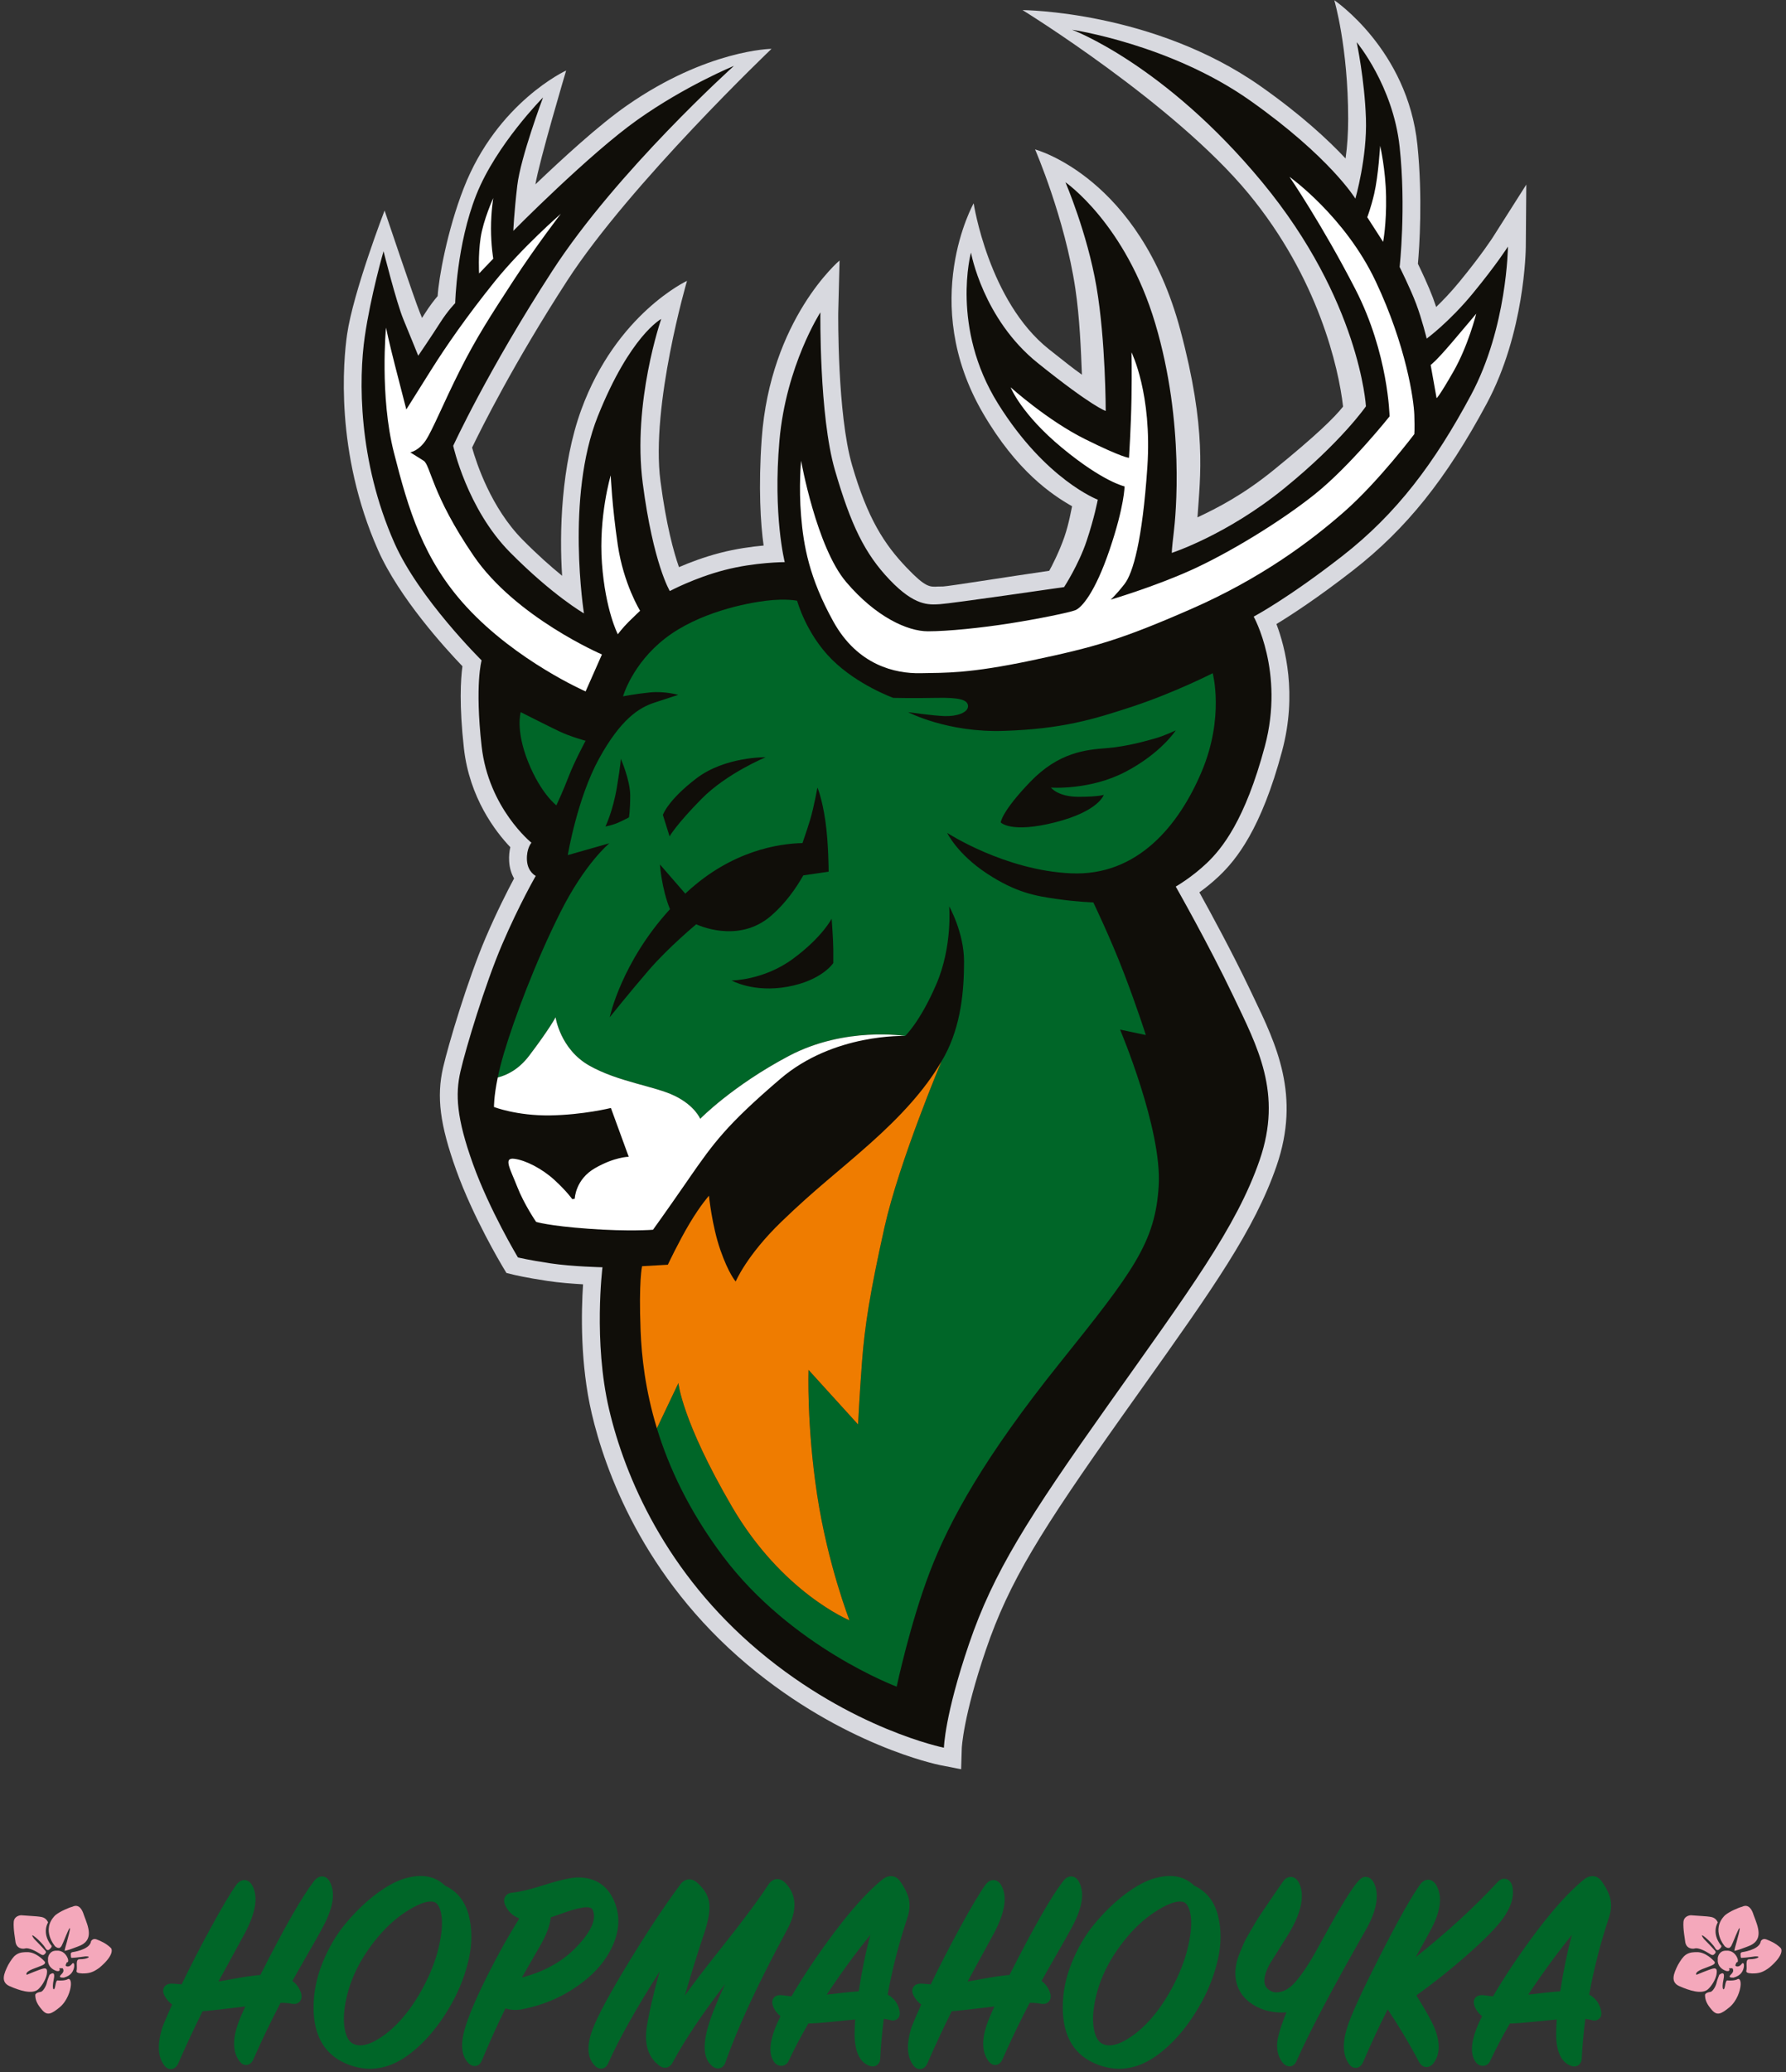 <svg xmlns="http://www.w3.org/2000/svg" width="100" height="116" viewBox="0 0 100 116" fill="none">
    <rect x="0" y="0" width="100" height="116" fill="#333333" stroke="none"/>
    <g clip-path="url(#clip0_1_2238)">
        <path d="M17.993 108.04C18.639 106.892 18.8 106.026 18.489 105.393C18.364 105.133 18.193 105.064 18.072 105.052C17.892 105.035 17.722 105.127 17.573 105.324C16.895 106.208 15.915 107.924 14.578 110.567C14.184 110.599 13.674 110.673 13.054 110.787C12.733 110.846 12.459 110.895 12.232 110.934C12.418 110.592 12.638 110.19 12.892 109.728C13.307 108.97 13.584 108.464 13.739 108.176C14.329 107.035 14.457 106.183 14.132 105.571C14.004 105.329 13.836 105.266 13.719 105.256C13.544 105.241 13.382 105.326 13.239 105.51L13.231 105.519C12.909 105.968 12.428 106.779 11.8 107.929C11.209 109.009 10.662 110.074 10.17 111.094C10.125 111.091 10.074 111.087 10.019 111.081C9.812 111.061 9.745 111.057 9.712 111.056C9.564 111.045 9.357 111.051 9.227 111.203C9.158 111.283 9.065 111.462 9.22 111.739C9.321 111.931 9.461 112.093 9.637 112.222C9.174 113.259 9.081 113.518 9.055 113.618C8.806 114.492 8.846 115.141 9.177 115.602C9.306 115.791 9.451 115.837 9.56 115.837C9.573 115.837 9.586 115.837 9.598 115.834C9.77 115.819 9.904 115.7 9.995 115.486C10.409 114.532 10.863 113.563 11.344 112.599C11.622 112.578 12.248 112.512 13.735 112.331C13.54 112.747 13.395 113.095 13.301 113.369C13.017 114.216 13.046 114.889 13.384 115.36C13.533 115.584 13.7 115.617 13.814 115.605C13.929 115.594 14.088 115.528 14.189 115.283C14.655 114.228 15.165 113.169 15.707 112.131C15.943 112.126 16.155 112.142 16.336 112.18L16.355 112.184C16.529 112.209 16.667 112.172 16.767 112.073C16.864 111.975 16.902 111.838 16.878 111.666L16.868 111.623C16.78 111.319 16.613 111.077 16.372 110.902C16.601 110.49 16.882 109.996 17.21 109.428C17.61 108.735 17.874 108.268 17.994 108.041" fill="#006628" />
        <path d="M26.244 107.222C26.042 106.44 25.596 105.884 24.918 105.568C24.329 104.992 23.514 104.875 22.49 105.222C22.331 105.28 22.168 105.351 22 105.437C21.651 105.616 21.284 105.857 20.905 106.156C20.356 106.591 19.823 107.118 19.321 107.724C18.815 108.336 18.39 109.063 18.059 109.883C17.726 110.711 17.556 111.551 17.556 112.381C17.556 114.033 18.229 115.117 19.556 115.603C19.948 115.745 20.336 115.817 20.72 115.817C21.153 115.817 21.58 115.726 22 115.547C22.261 115.435 22.518 115.29 22.773 115.111C23.753 114.417 24.616 113.395 25.341 112.073C25.763 111.298 26.07 110.482 26.254 109.647C26.442 108.793 26.439 107.978 26.244 107.222ZM24.574 108.979C24.397 109.749 24.086 110.544 23.65 111.341C23.155 112.245 22.602 112.978 22.001 113.532C21.851 113.67 21.7 113.796 21.544 113.91C20.822 114.443 20.24 114.623 19.81 114.437C19.558 114.334 19.386 114.051 19.302 113.597C19.206 113.078 19.251 112.433 19.44 111.679C19.63 110.915 19.962 110.161 20.424 109.441C20.907 108.697 21.436 108.075 22 107.582C22.216 107.393 22.437 107.223 22.663 107.073C23.412 106.575 23.86 106.455 24.118 106.455C24.206 106.455 24.272 106.47 24.32 106.487C24.503 106.552 24.632 106.778 24.705 107.158C24.791 107.61 24.747 108.223 24.573 108.978L24.574 108.979Z" fill="#006628" />
        <path d="M33.957 109.565C34.617 108.535 34.786 107.543 34.461 106.617C34.102 105.595 33.35 105.075 32.276 105.11C32.016 105.125 31.674 105.189 31.24 105.304C31.008 105.365 30.75 105.441 30.466 105.532C29.704 105.775 29.112 105.918 28.706 105.957C28.461 105.973 28.342 106.088 28.286 106.182C28.228 106.277 28.183 106.441 28.292 106.673C28.453 107.021 28.72 107.267 29.076 107.402C28.459 108.388 27.858 109.464 27.288 110.606C26.64 111.9 26.209 112.923 26.005 113.651C25.776 114.479 25.848 115.099 26.218 115.494L26.225 115.502C26.355 115.631 26.479 115.667 26.576 115.667C26.608 115.667 26.637 115.663 26.663 115.657C26.765 115.635 26.902 115.563 26.981 115.349C27.466 114.199 27.91 113.222 28.303 112.437C28.575 112.53 28.874 112.55 29.197 112.495C29.921 112.358 30.605 112.135 31.24 111.829C31.511 111.699 31.773 111.553 32.026 111.392C32.875 110.853 33.524 110.238 33.957 109.565ZM31.241 109.851C30.658 110.223 29.984 110.51 29.222 110.711C29.351 110.483 29.499 110.223 29.668 109.93C30.077 109.22 30.188 109.029 30.21 108.991C30.581 108.36 30.788 107.817 30.839 107.34C30.951 107.304 31.084 107.258 31.241 107.204L31.309 107.179C31.6 107.076 31.845 106.993 32.039 106.932C32.223 106.875 32.426 106.828 32.642 106.793C32.816 106.766 32.961 106.771 33.06 106.809C33.109 106.827 33.164 106.86 33.205 106.968C33.4 107.483 33.072 108.183 32.231 109.048C31.938 109.349 31.607 109.618 31.24 109.851L31.241 109.851Z" fill="#006628" />
        <path d="M43.96 105.403C43.772 105.216 43.591 105.19 43.475 105.201C43.303 105.217 43.154 105.316 43.026 105.502C42.499 106.324 41.553 107.593 40.213 109.273C39.484 110.189 38.859 111.006 38.343 111.722C38.717 110.436 39.103 109.201 39.495 108.03C39.7 107.35 39.767 106.838 39.7 106.467C39.63 106.079 39.402 105.717 39.018 105.385C38.819 105.218 38.636 105.204 38.519 105.221C38.343 105.246 38.191 105.352 38.066 105.537C37.203 106.699 36.239 108.154 35.199 109.862C34.139 111.604 33.481 112.824 33.188 113.591C32.841 114.497 32.871 115.177 33.278 115.615C33.413 115.77 33.547 115.811 33.65 115.811C33.673 115.811 33.694 115.809 33.714 115.806C33.821 115.788 33.967 115.721 34.059 115.498C34.65 114.17 35.614 112.451 36.935 110.372C36.599 111.55 36.359 112.585 36.216 113.465C36.084 114.312 36.239 114.973 36.678 115.433L36.661 115.493L36.691 115.446C36.766 115.522 36.847 115.593 36.938 115.659C37.1 115.776 37.246 115.77 37.34 115.748C37.483 115.71 37.597 115.606 37.678 115.439C38.339 114.21 39.318 112.75 40.6 111.077C40.079 112.196 39.747 113.044 39.596 113.641C39.342 114.64 39.431 115.3 39.868 115.659C40.039 115.809 40.193 115.813 40.293 115.79C40.392 115.767 40.527 115.695 40.608 115.49L40.611 115.48C41.296 113.516 42.457 111.018 44.059 108.056C44.654 106.967 44.622 106.074 43.959 105.402" fill="#006628" />
        <path d="M50.793 106.023C50.7 105.792 50.566 105.554 50.392 105.312C50.245 105.113 50.074 105.054 49.957 105.039C49.768 105.016 49.576 105.084 49.382 105.242C48.809 105.712 48.183 106.358 47.512 107.169C47.255 107.48 46.991 107.816 46.721 108.175C45.801 109.401 44.992 110.607 44.314 111.766C44.171 111.752 44.006 111.731 43.819 111.704L43.802 111.702C43.71 111.693 43.468 111.672 43.325 111.842C43.168 112.03 43.267 112.275 43.302 112.362C43.388 112.561 43.522 112.735 43.703 112.877C43.585 113.107 43.481 113.336 43.392 113.562C43.066 114.427 43.053 115.044 43.352 115.451L43.36 115.461C43.46 115.585 43.599 115.655 43.75 115.655C43.931 115.655 44.087 115.544 44.163 115.367C44.453 114.74 44.822 114.042 45.259 113.286C45.58 113.281 46.067 113.244 46.739 113.173C47.038 113.142 47.296 113.116 47.512 113.095C47.654 113.082 47.778 113.07 47.883 113.06C47.862 113.357 47.851 113.646 47.851 113.924C47.863 114.835 48.12 115.409 48.612 115.625C48.709 115.67 48.793 115.687 48.865 115.687C48.961 115.687 49.034 115.657 49.087 115.624C49.176 115.567 49.284 115.449 49.286 115.214C49.314 114.596 49.38 113.861 49.483 113.023C49.601 113.038 49.708 113.058 49.802 113.083C50.028 113.16 50.171 113.094 50.251 113.023C50.332 112.953 50.417 112.819 50.368 112.593C50.291 112.176 50.063 111.86 49.701 111.665C49.959 110.239 50.328 108.798 50.799 107.381C50.971 106.88 50.968 106.42 50.793 106.023M48.081 111.479C47.923 111.491 47.734 111.508 47.512 111.531C47.346 111.548 47.161 111.568 46.956 111.592C46.703 111.621 46.481 111.647 46.29 111.667C46.694 111.056 47.102 110.47 47.512 109.908C47.918 109.354 48.325 108.826 48.735 108.323C48.482 109.237 48.263 110.293 48.081 111.479V111.479Z" fill="#006628" />
        <path d="M59.939 108.041C60.585 106.892 60.746 106.025 60.435 105.394C60.31 105.134 60.139 105.065 60.018 105.053C59.838 105.035 59.668 105.127 59.519 105.325C58.841 106.209 57.861 107.925 56.524 110.567C56.131 110.6 55.62 110.673 55 110.788C54.679 110.847 54.404 110.896 54.177 110.935C54.365 110.589 54.586 110.186 54.836 109.728C55.262 108.953 55.53 108.461 55.684 108.176C56.275 107.036 56.403 106.183 56.076 105.571C55.949 105.33 55.781 105.267 55.663 105.257C55.488 105.241 55.327 105.327 55.183 105.511L55.175 105.521C54.853 105.969 54.371 106.78 53.743 107.929C53.154 109.009 52.606 110.072 52.113 111.095C52.067 111.091 52.017 111.087 51.962 111.081C51.764 111.062 51.692 111.057 51.655 111.056C51.507 111.045 51.301 111.051 51.171 111.203C51.1 111.284 51.008 111.462 51.163 111.74C51.264 111.932 51.404 112.094 51.58 112.222C51.121 113.248 51.027 113.511 50.998 113.618C50.749 114.492 50.789 115.141 51.12 115.602C51.249 115.79 51.394 115.837 51.504 115.837C51.517 115.837 51.529 115.837 51.541 115.834C51.713 115.819 51.847 115.7 51.938 115.486C52.354 114.531 52.807 113.56 53.287 112.599C53.566 112.578 54.191 112.512 55.678 112.331C55.484 112.747 55.338 113.095 55.244 113.369C54.961 114.216 54.99 114.889 55.327 115.36C55.477 115.584 55.644 115.616 55.758 115.605C55.873 115.594 56.032 115.528 56.133 115.283C56.599 114.228 57.108 113.168 57.651 112.131C57.888 112.126 58.099 112.142 58.28 112.18L58.299 112.183C58.473 112.208 58.612 112.172 58.711 112.073C58.809 111.975 58.846 111.837 58.821 111.665L58.812 111.623C58.723 111.318 58.557 111.077 58.316 110.902C58.545 110.491 58.826 109.996 59.154 109.428C59.554 108.736 59.817 108.269 59.938 108.041" fill="#006628" />
        <path d="M66.865 105.568C66.276 104.992 65.461 104.875 64.437 105.222C64.278 105.28 64.115 105.351 63.948 105.437C63.598 105.616 63.232 105.857 62.853 106.156C62.303 106.591 61.77 107.119 61.269 107.724C60.762 108.336 60.338 109.063 60.007 109.883C59.673 110.711 59.504 111.551 59.504 112.381C59.504 114.033 60.176 115.117 61.504 115.603C61.895 115.745 62.284 115.817 62.668 115.817C63.101 115.817 63.528 115.726 63.948 115.547C64.208 115.435 64.466 115.29 64.72 115.111C65.7 114.417 66.564 113.395 67.288 112.073C67.71 111.298 68.018 110.482 68.202 109.647C68.39 108.793 68.386 107.977 68.191 107.222C67.989 106.439 67.543 105.883 66.866 105.568M66.521 108.979C66.344 109.749 66.034 110.544 65.598 111.341C65.103 112.245 64.549 112.978 63.949 113.532C63.799 113.67 63.647 113.796 63.492 113.91C62.77 114.443 62.188 114.623 61.758 114.437C61.505 114.334 61.335 114.051 61.25 113.597C61.153 113.078 61.199 112.434 61.388 111.679C61.578 110.915 61.91 110.162 62.373 109.441C62.856 108.698 63.384 108.076 63.949 107.582C64.165 107.394 64.386 107.224 64.612 107.074C65.361 106.575 65.809 106.456 66.067 106.456C66.154 106.456 66.221 106.47 66.269 106.487C66.452 106.553 66.581 106.779 66.654 107.158C66.74 107.61 66.696 108.223 66.522 108.979L66.521 108.979Z" fill="#006628" />
        <path d="M77.086 106.137C77.086 105.911 77.047 105.698 76.969 105.506C76.827 105.153 76.616 105.078 76.463 105.078C76.21 105.078 75.948 105.078 73.796 109.035C73.336 109.88 72.909 110.528 72.526 110.965C72.184 111.354 71.831 111.542 71.448 111.542C71.291 111.542 71.141 111.482 70.993 111.355C70.857 111.241 70.794 111.089 70.794 110.875C70.794 110.725 70.831 110.556 70.9 110.373C70.976 110.173 71.066 109.994 71.164 109.84C71.274 109.667 71.441 109.405 71.662 109.053C71.882 108.705 72.079 108.383 72.252 108.094C72.677 107.359 72.892 106.702 72.892 106.137C72.892 105.91 72.853 105.698 72.775 105.505C72.633 105.151 72.422 105.078 72.269 105.078C72.151 105.078 71.978 105.126 71.83 105.347C71.776 105.422 71.656 105.596 71.463 105.879C71.274 106.156 71.14 106.352 71.061 106.467C70.983 106.582 70.857 106.769 70.683 107.025C70.502 107.291 70.372 107.495 70.284 107.648C70.2 107.794 70.09 107.981 69.955 108.209C69.81 108.452 69.703 108.654 69.63 108.823C69.562 108.977 69.489 109.152 69.406 109.356C69.32 109.567 69.258 109.765 69.223 109.946C69.189 110.127 69.17 110.297 69.17 110.451C69.17 111.134 69.436 111.685 69.959 112.089C70.459 112.476 71.077 112.672 71.795 112.672C71.872 112.672 71.949 112.669 72.026 112.662C71.672 113.547 71.504 114.138 71.504 114.5C71.504 114.804 71.565 115.064 71.685 115.277C71.748 115.389 71.915 115.685 72.206 115.685C72.308 115.685 72.494 115.643 72.6 115.37C73.351 113.691 74.645 111.242 76.446 108.093C76.877 107.349 77.087 106.709 77.087 106.136" fill="#006628" />
        <path d="M84.123 107.447C84.63 106.755 84.811 106.114 84.661 105.542L84.645 105.496C84.545 105.267 84.393 105.2 84.283 105.184C84.173 105.167 84.006 105.189 83.836 105.384C82.517 106.805 80.986 108.208 79.27 109.566C79.492 109.163 79.756 108.687 80.061 108.135C80.668 107.031 80.786 106.184 80.42 105.543C80.279 105.302 80.108 105.242 79.99 105.234C79.873 105.227 79.697 105.264 79.526 105.487C79.028 106.176 78.284 107.495 77.254 109.52C76.222 111.548 75.619 112.871 75.412 113.564C75.153 114.422 75.195 115.092 75.539 115.562C75.664 115.727 75.8 115.768 75.904 115.768C75.918 115.768 75.931 115.766 75.944 115.766C76.054 115.756 76.207 115.693 76.316 115.461L76.32 115.452C76.78 114.378 77.242 113.386 77.697 112.494C78.366 113.495 78.956 114.485 79.454 115.441L79.46 115.452C79.579 115.658 79.731 115.713 79.836 115.722C79.941 115.732 80.097 115.706 80.247 115.528L80.254 115.518C80.641 115.018 80.654 114.33 80.293 113.469C80.132 113.099 79.808 112.523 79.304 111.711C80.266 111.022 81.202 110.279 82.091 109.496C83.073 108.633 83.737 107.963 84.123 107.446" fill="#006628" />
        <path d="M90.073 106.023C89.98 105.792 89.846 105.554 89.672 105.312C89.524 105.113 89.353 105.054 89.237 105.039C89.05 105.016 88.856 105.083 88.662 105.242C88.09 105.712 87.463 106.358 86.792 107.169C86.535 107.48 86.271 107.816 86.001 108.175C85.081 109.401 84.272 110.608 83.594 111.766C83.452 111.752 83.286 111.731 83.1 111.704L83.081 111.702C82.99 111.694 82.747 111.672 82.605 111.842C82.447 112.03 82.546 112.275 82.582 112.362C82.667 112.561 82.802 112.735 82.982 112.877C82.865 113.108 82.76 113.336 82.671 113.563C82.345 114.428 82.333 115.045 82.632 115.452L82.64 115.462C82.74 115.587 82.878 115.655 83.029 115.655C83.116 115.655 83.331 115.626 83.442 115.367C83.733 114.741 84.101 114.043 84.538 113.287C84.858 113.282 85.346 113.244 86.018 113.174C86.317 113.142 86.575 113.116 86.791 113.096C86.933 113.082 87.057 113.071 87.163 113.06C87.141 113.358 87.13 113.647 87.13 113.925C87.142 114.836 87.4 115.409 87.891 115.626C87.988 115.672 88.073 115.688 88.144 115.688C88.24 115.688 88.314 115.658 88.366 115.625C88.456 115.568 88.563 115.451 88.565 115.215C88.594 114.596 88.66 113.861 88.763 113.025C88.881 113.038 88.987 113.058 89.081 113.084C89.308 113.16 89.451 113.094 89.53 113.025C89.612 112.953 89.697 112.82 89.648 112.595C89.571 112.177 89.342 111.86 88.981 111.666C89.238 110.24 89.607 108.799 90.078 107.382C90.25 106.881 90.248 106.421 90.073 106.024M87.36 111.48C87.203 111.491 87.014 111.508 86.792 111.531C86.626 111.548 86.441 111.568 86.236 111.592C85.983 111.622 85.76 111.647 85.57 111.668C85.973 111.057 86.382 110.471 86.792 109.909C87.197 109.356 87.605 108.827 88.014 108.324C87.762 109.239 87.542 110.294 87.36 111.48Z" fill="#006628" />
        <path d="M4.049 109.924C3.892 110.153 3.731 110.082 3.731 110.082C3.708 110.066 3.687 110.052 3.668 110.04L3.735 109.864C3.797 109.869 3.837 109.824 3.81 109.686C3.726 109.423 3.502 109.18 3.172 109.209C3.133 109.205 3.089 109.208 3.049 109.216C2.962 109.23 2.876 109.267 2.797 109.364C2.679 109.506 2.688 109.655 2.688 109.655L2.69 109.657C2.689 109.676 2.689 109.695 2.69 109.713C2.66 110.038 2.903 110.26 3.164 110.344C3.358 110.38 3.368 110.29 3.315 110.193H3.511C3.607 110.344 3.524 110.447 3.412 110.559C3.292 110.677 3.367 110.723 3.572 110.717C4.01 110.599 4.096 110.337 4.141 110.173C4.185 109.97 4.131 109.854 4.049 109.924Z" fill="#F4A8BB" />
        <path d="M1.408 109.084C1.599 109.024 2.009 109.233 2.216 109.369C2.422 109.506 2.445 109.453 2.534 109.369C2.618 109.278 2.535 109.21 2.535 109.21C2.535 109.21 2.359 108.999 1.918 108.554C1.502 107.997 2.348 108.721 2.534 109.051C2.666 109.284 2.766 109.138 2.854 109.051C2.937 108.943 2.867 108.902 2.854 108.892C2.318 108.191 2.693 107.622 2.693 107.622C2.562 107.341 2.352 107.327 2.215 107.305C2.078 107.282 1.675 107.262 1.179 107.225C0.965 107.241 0.785 107.37 0.769 107.593C0.739 108.001 0.851 108.549 0.859 108.654C0.896 109.111 1.277 109.122 1.407 109.083" fill="#F4A8BB" />
        <path d="M2.614 110.559C2.658 110.305 2.644 110.157 2.421 110.21C2.199 110.261 1.498 110.558 1.498 110.558C1.498 110.558 1.356 110.433 1.816 110.242C2.276 110.051 2.694 109.979 2.453 109.766C2.453 109.766 2.013 109.267 1.496 109.29C1.363 109.294 1.122 109.283 0.897 109.438C0.737 109.548 0.594 109.772 0.46 110.004C0.218 110.487 0.018 110.964 0.539 111.195C1.066 111.425 1.795 111.679 2.146 111.365C2.367 111.158 2.556 110.824 2.613 110.56" fill="#F4A8BB" />
        <path d="M3.333 109.051C3.327 109.051 3.403 109.026 3.45 108.935C3.549 108.746 3.68 108.384 3.811 108.099C4.1 107.495 3.717 108.819 3.651 109.052C3.586 109.284 3.651 109.21 3.651 109.21C3.651 109.21 3.796 109.196 4.369 108.972C5.307 108.644 4.939 107.861 4.698 107.216C4.484 106.497 4.101 106.73 4.05 106.75C3.884 106.785 3.352 107.008 3.093 107.226C2.27 108.055 3.093 108.972 3.093 108.972C3.218 109.066 3.267 109.057 3.333 109.051Z" fill="#F4A8BB" />
        <path d="M6.203 109.051C5.942 108.795 5.611 108.652 5.405 108.576C5.199 108.499 5.079 108.662 5.086 108.735C4.958 109.178 4.05 109.29 4.05 109.29C3.925 109.326 3.97 109.42 3.97 109.529C3.97 109.639 4.049 109.608 4.049 109.608C4.049 109.608 4.308 109.598 4.767 109.529C5.181 109.505 4.902 109.694 4.449 109.688C4.208 109.684 4.343 110.127 4.289 110.323C4.263 110.418 4.339 110.472 4.608 110.482C5.002 110.486 5.207 110.422 5.565 110.164C6.452 109.42 6.249 109.079 6.204 109.053" fill="#F4A8BB" />
        <path d="M3.81 110.797C3.622 110.909 3.252 110.876 3.252 110.876C3.176 110.852 3.137 110.932 3.093 111.194C3.044 111.5 2.878 111.434 3.012 110.798C3.128 110.25 2.772 110.56 2.772 110.56C2.772 110.56 2.644 110.877 2.628 110.979C2.59 111.176 2.431 111.462 2.294 111.513C2.045 111.546 2.001 111.626 1.975 111.671C1.975 111.987 2.086 112.216 2.374 112.544C2.663 112.871 2.902 112.733 3.332 112.385C3.76 112.038 3.954 111.437 3.97 111.115C3.984 110.794 3.853 110.773 3.81 110.797Z" fill="#F4A8BB" />
        <path d="M97.539 109.924C97.381 110.153 97.22 110.082 97.22 110.082C97.197 110.066 97.177 110.052 97.157 110.04L97.225 109.864C97.286 109.869 97.325 109.824 97.299 109.686C97.216 109.423 96.991 109.18 96.662 109.209C96.622 109.205 96.578 109.208 96.538 109.216C96.451 109.23 96.365 109.267 96.286 109.364C96.169 109.506 96.177 109.655 96.177 109.655L96.179 109.657C96.179 109.676 96.179 109.695 96.18 109.713C96.15 110.038 96.392 110.26 96.654 110.344C96.847 110.38 96.857 110.29 96.804 110.193H97.001C97.096 110.344 97.013 110.447 96.901 110.559C96.782 110.677 96.856 110.723 97.061 110.717C97.498 110.599 97.585 110.337 97.63 110.173C97.674 109.97 97.62 109.854 97.539 109.924Z" fill="#F4A8BB" />
        <path d="M94.897 109.084C95.088 109.024 95.497 109.233 95.705 109.369C95.91 109.506 95.934 109.453 96.023 109.369C96.107 109.278 96.024 109.21 96.024 109.21C96.024 109.21 95.848 108.999 95.406 108.554C94.991 107.997 95.837 108.721 96.024 109.051C96.155 109.284 96.255 109.138 96.343 109.051C96.427 108.943 96.357 108.902 96.343 108.892C95.807 108.191 96.183 107.622 96.183 107.622C96.051 107.341 95.842 107.327 95.705 107.305C95.567 107.282 95.164 107.262 94.668 107.225C94.455 107.241 94.274 107.37 94.258 107.593C94.229 108.001 94.34 108.549 94.349 108.654C94.385 109.111 94.767 109.122 94.897 109.083" fill="#F4A8BB" />
        <path d="M96.104 110.559C96.149 110.305 96.134 110.157 95.911 110.21C95.69 110.261 94.988 110.558 94.988 110.558C94.988 110.558 94.846 110.433 95.306 110.242C95.766 110.051 96.184 109.979 95.944 109.766C95.944 109.766 95.504 109.267 94.987 109.29C94.855 109.294 94.613 109.283 94.388 109.438C94.228 109.548 94.084 109.772 93.951 110.004C93.709 110.487 93.509 110.964 94.03 111.195C94.556 111.425 95.286 111.679 95.636 111.365C95.858 111.158 96.048 110.824 96.105 110.56" fill="#F4A8BB" />
        <path d="M96.822 109.051C96.816 109.051 96.892 109.026 96.939 108.935C97.038 108.746 97.169 108.384 97.301 108.099C97.59 107.495 97.207 108.819 97.141 109.052C97.076 109.284 97.141 109.21 97.141 109.21C97.141 109.21 97.285 109.196 97.859 108.972C98.796 108.644 98.429 107.861 98.188 107.216C97.973 106.497 97.59 106.73 97.539 106.75C97.374 106.785 96.841 107.008 96.582 107.226C95.76 108.055 96.582 108.972 96.582 108.972C96.708 109.066 96.757 109.057 96.822 109.051Z" fill="#F4A8BB" />
        <path d="M99.694 109.051C99.434 108.795 99.102 108.652 98.896 108.576C98.69 108.499 98.57 108.662 98.577 108.735C98.448 109.178 97.54 109.29 97.54 109.29C97.415 109.326 97.461 109.42 97.461 109.529C97.461 109.639 97.54 109.608 97.54 109.608C97.54 109.608 97.798 109.598 98.259 109.529C98.672 109.505 98.394 109.694 97.94 109.688C97.7 109.684 97.835 110.127 97.78 110.323C97.755 110.418 97.829 110.472 98.099 110.482C98.494 110.486 98.698 110.422 99.056 110.164C99.944 109.42 99.74 109.079 99.695 109.053" fill="#F4A8BB" />
        <path d="M97.301 110.797C97.113 110.909 96.743 110.876 96.743 110.876C96.667 110.852 96.627 110.932 96.583 111.194C96.535 111.5 96.369 111.434 96.503 110.798C96.619 110.25 96.263 110.56 96.263 110.56C96.263 110.56 96.135 110.877 96.119 110.979C96.081 111.176 95.922 111.462 95.785 111.513C95.536 111.546 95.491 111.626 95.466 111.671C95.466 111.987 95.576 112.216 95.865 112.544C96.154 112.871 96.393 112.733 96.822 112.385C97.25 112.038 97.445 111.437 97.46 111.115C97.475 110.794 97.344 110.773 97.301 110.797Z" fill="#F4A8BB" />
        <path d="M53.812 99.05L52.654 98.823C52.433 98.78 47.201 97.691 41.852 93.2C35.975 88.264 33.864 82.263 33.13 79.126C32.48 76.349 32.545 73.429 32.646 71.902C32.05 71.868 31.3 71.811 30.662 71.714C29.409 71.525 28.783 71.371 28.758 71.365L28.355 71.265L28.142 70.911C28.076 70.799 26.491 68.147 25.545 65.51C24.632 62.965 24.432 61.408 24.809 59.766C25.104 58.485 26.182 54.858 27.193 52.497C27.816 51.044 28.419 49.861 28.783 49.18C28.634 48.918 28.529 48.597 28.508 48.219C28.491 47.916 28.521 47.653 28.573 47.429C27.752 46.567 26.285 44.673 25.974 41.884C25.706 39.486 25.792 38.038 25.892 37.299C24.926 36.292 22.349 33.465 21.171 30.805C18.738 25.308 19.226 20.172 19.433 18.728C19.771 16.369 21.533 11.786 21.533 11.786C21.533 11.786 23.212 16.783 23.507 17.497C23.548 17.596 23.59 17.697 23.631 17.798C23.688 17.71 23.743 17.625 23.792 17.547C24.061 17.122 24.319 16.793 24.505 16.575C24.56 15.601 25.029 12.936 25.963 10.537C27.841 5.714 31.699 3.948 31.699 3.948C31.699 3.948 30.179 9.06 29.979 10.321C31.47 8.9 33.52 7.006 35.113 5.899C39.612 2.771 43.199 2.734 43.199 2.734C43.199 2.734 35.27 10.295 31.761 15.709C28.779 20.311 26.945 23.991 26.432 25.058C26.676 25.928 27.497 28.435 29.267 30.223C30.103 31.068 30.856 31.732 31.474 32.235C31.314 29.842 31.413 26.038 32.547 22.936C34.509 17.564 38.466 15.724 38.466 15.724C38.466 15.724 36.426 22.699 36.979 26.928C37.301 29.392 37.723 30.915 38.016 31.751C38.608 31.496 39.419 31.186 40.322 30.952C41.214 30.721 42.089 30.603 42.756 30.542C42.585 29.34 42.457 27.275 42.648 24.578C43.125 17.858 47.008 14.583 47.008 14.583L46.934 17.503C46.934 17.558 46.873 23.169 47.709 26.045C48.573 29.02 49.51 30.468 50.765 31.782C51.825 32.892 52.055 32.866 52.537 32.837L52.793 32.835C53.193 32.812 56.305 32.309 58.748 31.955C58.878 31.731 59.314 30.879 59.596 30.061C59.864 29.279 59.98 28.529 60.027 28.342C58.895 27.698 56.931 26.385 55.036 23.129C51.41 16.902 54.516 11.382 54.516 11.382C54.516 11.382 55.353 16.872 58.73 19.551C59.654 20.284 60.055 20.604 60.578 20.978C60.523 19.591 60.455 17.809 60.211 16.166C59.619 12.192 57.955 8.365 57.955 8.365C57.955 8.365 63.798 9.902 66.091 18.484C67.574 24.039 67.205 26.616 67.048 28.964C68.185 28.429 69.609 27.698 71.305 26.321C73.679 24.393 74.721 23.374 75.2 22.763C74.958 20.613 73.818 15.571 69.905 10.836C65.737 5.79 57.253 0.565 57.253 0.565C57.253 0.565 64.575 0.601 70.589 4.832C72.867 6.435 74.379 7.848 75.339 8.872C75.438 8.194 75.485 7.418 75.485 6.669C75.485 2.625 74.708 0.012 74.708 0.012C74.708 0.012 78.812 2.772 79.362 8.111C79.663 11.051 79.473 13.866 79.39 14.767C79.589 15.176 79.974 15.99 80.228 16.663C80.292 16.835 80.354 17.012 80.412 17.187C80.796 16.817 81.244 16.349 81.7 15.794C82.968 14.253 83.582 13.29 83.589 13.28L85.459 10.334L85.431 13.818C85.43 14.013 85.368 18.634 83.243 22.594C80.978 26.815 78.742 29.605 75.767 31.924C73.808 33.45 72.32 34.419 71.469 34.937C71.964 36.241 72.638 38.85 71.79 42.03C70.619 46.419 69.215 48.135 68.261 49.043C67.876 49.41 67.484 49.72 67.154 49.958C67.795 51.114 68.995 53.323 69.953 55.331L70.164 55.773C71.477 58.507 72.834 61.336 71.474 65.278C70.243 68.849 67.885 72.168 63.979 77.665C63.625 78.163 63.258 78.679 62.877 79.216C58.262 85.728 56.507 88.54 55.204 92.356C53.921 96.117 53.851 97.859 53.851 97.876L53.814 99.051L53.812 99.05ZM30.503 47.843L30.497 47.85C30.497 47.85 30.501 47.846 30.503 47.843Z" fill="#D8D9DF" />
        <path d="M29.758 47.182C29.758 47.182 27.354 45.25 26.966 41.773C26.578 38.296 26.966 36.971 26.966 36.971C26.966 36.971 23.459 33.508 22.085 30.403C20.033 25.767 20.088 21.186 20.421 18.868C20.754 16.549 21.475 14.066 21.475 14.066C21.475 14.066 22.196 16.936 22.584 17.874C22.973 18.812 23.417 19.916 23.417 19.916C23.417 19.916 24.193 18.776 24.637 18.077C25.081 17.378 25.487 16.973 25.487 16.973C25.487 16.973 25.561 13.698 26.671 10.902C27.78 8.105 30.406 5.455 30.406 5.455C30.406 5.455 29.148 8.803 28.963 10.386C28.778 11.968 28.741 12.925 28.741 12.925C28.741 12.925 32.993 8.62 35.693 6.707C38.392 4.794 41.092 3.69 41.092 3.69C41.092 3.69 34.546 9.578 30.922 15.17C27.298 20.763 25.375 24.958 25.375 24.958C25.375 24.958 26.151 28.49 28.555 30.919C30.958 33.347 32.697 34.341 32.697 34.341C32.697 34.341 31.662 27.828 33.473 23.302C35.285 18.776 37.023 17.857 37.023 17.857C37.023 17.857 35.397 22.529 35.988 27.056C36.579 31.581 37.504 33.09 37.504 33.09C37.504 33.09 38.872 32.354 40.573 31.912C42.274 31.471 43.938 31.471 43.938 31.471C43.938 31.471 43.272 28.858 43.642 24.663C44.012 20.469 45.934 17.488 45.934 17.488C45.934 17.488 45.861 23.265 46.748 26.319C47.636 29.373 48.412 30.993 49.818 32.464C51.222 33.935 51.999 33.862 52.628 33.825C53.257 33.788 59.58 32.868 59.58 32.868C59.58 32.868 60.394 31.618 60.838 30.293C61.282 28.968 61.466 27.975 61.466 27.975C61.466 27.975 58.545 26.871 55.883 22.602C53.22 18.334 54.366 14.139 54.366 14.139C54.366 14.139 55.032 17.855 58.102 20.321C61.17 22.786 61.91 23.007 61.91 23.007C61.91 23.007 61.91 19.07 61.392 16.052C60.875 13.035 59.654 10.202 59.654 10.202C59.654 10.202 63.02 12.52 64.684 18.113C66.348 23.706 65.83 28.894 65.719 29.814C65.608 30.733 65.608 30.954 65.608 30.954C65.608 30.954 68.677 29.961 71.895 27.348C75.112 24.736 76.48 22.748 76.48 22.748C76.48 22.748 76.147 16.824 70.674 10.201C65.201 3.578 60.024 1.665 60.024 1.665C60.024 1.665 65.534 2.474 70.009 5.639C74.483 8.803 75.889 11.121 75.889 11.121C75.889 11.121 76.555 8.803 76.48 6.632C76.407 4.461 75.963 2.363 75.963 2.363C75.963 2.363 77.996 4.792 78.366 8.214C78.736 11.636 78.366 14.947 78.366 14.947C78.366 14.947 78.958 16.125 79.291 17.007C79.623 17.89 79.882 18.957 79.882 18.957C79.882 18.957 81.14 18.038 82.471 16.418C83.802 14.8 84.431 13.806 84.431 13.806C84.431 13.806 84.393 18.331 82.36 22.121C80.326 25.911 78.219 28.744 75.149 31.136C72.08 33.528 70.194 34.521 70.194 34.521C70.194 34.521 71.932 37.612 70.823 41.77C69.713 45.928 68.419 47.51 67.569 48.32C66.718 49.13 65.831 49.635 65.831 49.635C65.831 49.635 67.679 52.882 69.048 55.753C70.416 58.623 71.822 61.199 70.527 64.951C69.233 68.704 66.57 72.273 62.059 78.639C57.547 85.004 55.625 88.022 54.257 92.032C52.888 96.043 52.851 97.845 52.851 97.845C52.851 97.845 47.711 96.816 42.497 92.436C37.282 88.058 34.99 82.686 34.102 78.896C33.215 75.106 33.733 70.948 33.733 70.948C33.733 70.948 32.031 70.911 30.811 70.727C29.591 70.543 28.999 70.397 28.999 70.397C28.999 70.397 27.409 67.747 26.484 65.171C25.56 62.596 25.486 61.271 25.782 59.983C26.078 58.696 27.15 55.126 28.111 52.882C29.073 50.637 29.997 49.037 29.997 49.037C29.997 49.037 29.542 48.821 29.504 48.158C29.468 47.496 29.757 47.178 29.757 47.178" fill="#100E09" />
        <path d="M31.153 45.086C31.153 45.086 31.541 44.258 31.846 43.457C32.151 42.657 32.789 41.471 32.789 41.471C32.789 41.471 31.957 41.25 31.319 40.946C30.681 40.642 29.156 39.869 29.156 39.869C29.156 39.869 28.851 40.863 29.572 42.657C30.293 44.45 31.153 45.086 31.153 45.086ZM67.901 37.689C67.901 37.689 65.793 38.765 63.463 39.538C61.134 40.311 59.414 40.808 56.225 40.918C53.036 41.028 50.844 39.869 50.844 39.869C50.844 39.869 52.176 40.062 52.869 40.09C53.562 40.118 54.201 39.897 54.201 39.538C54.201 39.18 53.729 39.041 52.425 39.069C51.122 39.097 50.013 39.069 50.013 39.069C50.013 39.069 48.015 38.352 46.574 36.917C45.131 35.482 44.632 33.633 44.632 33.633C44.632 33.633 44.022 33.495 42.885 33.633C41.748 33.771 39.113 34.295 37.255 35.73C35.396 37.165 34.884 38.986 34.884 38.986C34.884 38.986 35.563 38.848 36.395 38.765C37.227 38.683 37.976 38.903 37.976 38.903C37.976 38.903 37.449 39.069 36.617 39.345C35.785 39.621 34.759 40.256 33.538 42.477C32.318 44.699 31.791 47.873 31.791 47.873L34.121 47.21C34.121 47.21 32.762 48.314 31.376 51.074C29.989 53.834 28.797 57.007 28.214 58.967C28.061 59.483 27.95 59.934 27.87 60.322C28.379 60.194 29.042 59.877 29.628 59.104C30.775 57.596 31.107 56.952 31.107 56.952C31.107 56.952 31.367 58.737 32.993 59.656C34.62 60.576 36.636 60.797 37.773 61.349C38.91 61.9 39.206 62.636 39.206 62.636C39.206 62.636 40.999 60.797 44.161 59.122C47.323 57.448 50.678 58 50.678 58C50.678 58 51.51 57.227 52.425 55.102C53.34 52.977 53.146 50.742 53.146 50.742C53.146 50.742 53.978 52.205 53.978 53.833C53.978 55.46 53.812 57.392 52.897 59.103C52.832 59.224 52.759 59.343 52.688 59.463L52.693 59.466C52.693 59.466 50.336 65.065 49.522 68.707C48.708 72.35 48.413 74.263 48.265 76.213C48.117 78.163 48.043 79.746 48.043 79.746L45.269 76.691C45.269 76.691 45.159 79.782 45.75 83.682C46.341 87.583 47.562 90.71 47.562 90.71C47.562 90.71 43.79 89.165 40.98 84.345C38.169 79.525 37.985 77.427 37.985 77.427L36.779 79.961C37.439 82.121 38.561 84.566 40.471 87.114C44.298 92.22 50.206 94.427 50.206 94.427C50.206 94.427 50.954 90.895 52.064 87.997C53.173 85.1 55.143 81.539 59.303 76.351C63.463 71.163 64.683 69.562 64.877 66.389C65.071 63.215 62.714 57.641 62.714 57.641L64.156 57.945C64.156 57.945 63.685 56.454 62.936 54.495C62.187 52.536 61.216 50.521 61.216 50.521C61.216 50.521 60.301 50.493 59.163 50.328C58.026 50.163 56.917 49.997 55.253 48.9C53.589 47.803 53.034 46.63 53.034 46.63C53.034 46.63 56.251 48.728 59.968 48.893C63.684 49.059 66.014 46.216 67.29 43.181C68.565 40.145 67.9 37.689 67.9 37.689H67.901ZM38.987 43.581C40.596 42.352 42.871 42.394 42.871 42.394C42.871 42.394 40.693 43.291 39.279 44.726C37.864 46.161 37.49 46.823 37.49 46.823L37.115 45.623C37.115 45.623 37.379 44.809 38.987 43.581ZM33.899 46.272C33.899 46.272 34.315 45.416 34.537 44.092C34.759 42.767 34.759 42.477 34.759 42.477C34.759 42.477 35.286 43.678 35.286 44.533C35.286 45.388 35.216 45.761 35.216 45.761C35.216 45.761 34.911 45.926 34.593 46.065C34.273 46.203 33.899 46.272 33.899 46.272ZM38.983 51.745C38.983 51.745 37.43 53.033 36.321 54.32C35.212 55.608 34.139 56.951 34.139 56.951C34.139 56.951 34.774 53.903 37.513 50.9C37.04 49.745 36.95 48.396 36.95 48.396L38.37 50.031C38.402 50.001 38.432 49.971 38.465 49.941C40.995 47.608 43.627 47.227 44.931 47.2C45.11 46.68 45.278 46.176 45.361 45.894C45.583 45.14 45.768 44.091 45.768 44.091C45.768 44.091 46.027 44.68 46.212 45.949C46.396 47.219 46.396 48.801 46.396 48.801L44.977 49.009C44.564 49.74 43.976 50.575 43.179 51.266C41.311 52.886 38.982 51.744 38.982 51.744L38.983 51.745ZM46.657 53.916C46.657 53.916 46.028 54.891 44.105 55.241C42.183 55.59 40.962 54.891 40.962 54.891C40.962 54.891 42.756 54.891 44.401 53.677C46.047 52.463 46.565 51.432 46.565 51.432C46.565 51.432 46.657 52.647 46.657 53.162V53.916ZM63.02 43.208C61.024 44.257 58.842 44.092 58.842 44.092C58.842 44.092 59.23 44.611 60.395 44.609C61.56 44.607 61.8 44.496 61.8 44.496C61.8 44.496 61.541 45.416 59.064 46.042C56.586 46.667 56.032 46.042 56.032 46.042C56.032 46.042 56.069 45.453 57.677 43.779C59.286 42.105 60.802 41.976 61.967 41.884C63.131 41.792 64.241 41.461 64.703 41.332C65.165 41.203 65.831 40.891 65.831 40.891C65.831 40.891 65.017 42.16 63.021 43.209L63.02 43.208Z" fill="#006628" />
        <path d="M27.619 14.481C27.619 14.481 27.492 13.763 27.492 12.797C27.492 11.831 27.619 11.086 27.619 11.086C27.619 11.086 27.058 12.318 26.91 13.312C26.762 14.306 26.826 15.309 26.826 15.309L27.619 14.481Z" fill="white" />
        <path d="M77.608 11.003C77.58 9.458 77.275 8.161 77.275 8.161C77.275 8.161 77.18 9.826 76.942 10.851C76.762 11.626 76.554 12.162 76.554 12.162L77.442 13.542C77.442 13.542 77.636 12.548 77.608 11.002" fill="white" />
        <path d="M33.705 36.641C33.705 36.641 28.879 34.571 26.521 31.121C24.164 27.672 24.108 26.044 23.72 25.795C23.332 25.547 22.971 25.326 22.971 25.326C22.971 25.326 23.442 25.243 23.831 24.664C24.219 24.084 24.829 22.566 25.745 20.745C26.66 18.924 27.464 17.682 28.74 15.722C30.016 13.763 31.402 11.969 31.402 11.969C31.402 11.969 29.239 13.846 27.686 15.777C26.133 17.709 24.968 19.392 24.136 20.717C23.304 22.041 22.75 22.924 22.75 22.924C22.75 22.924 22.417 21.627 22.111 20.441C21.806 19.254 21.612 18.343 21.612 18.343C21.612 18.343 21.252 22.179 22.056 25.339C22.86 28.499 23.692 31.348 26.133 33.99C28.938 37.028 32.789 38.709 32.789 38.709L33.704 36.639L33.705 36.641Z" fill="white" />
        <path d="M34.591 35.509C34.591 35.509 34.859 35.15 35.192 34.819C35.526 34.489 35.84 34.194 35.84 34.194C35.84 34.194 34.915 32.704 34.591 30.515C34.268 28.325 34.194 26.614 34.194 26.614C34.194 26.614 33.51 28.914 33.704 31.545C33.898 34.176 34.592 35.51 34.592 35.51" fill="white" />
        <path d="M81.287 19.181C80.363 20.266 80.104 20.432 80.104 20.432L80.436 22.291C80.436 22.291 80.547 22.253 81.379 20.8C82.211 19.347 82.655 17.562 82.655 17.562C82.655 17.562 82.211 18.096 81.287 19.182" fill="white" />
        <path d="M77.026 15.75C75.306 12.107 72.2 9.9 72.2 9.9C72.2 9.9 74.03 12.577 75.889 16.192C77.747 19.807 77.803 23.312 77.803 23.312C77.803 23.312 75.584 26.099 73.615 27.672C71.646 29.245 68.761 30.984 66.681 31.922C64.601 32.86 62.188 33.571 62.188 33.571C62.188 33.571 62.493 33.301 62.965 32.694C63.436 32.087 63.963 30.266 64.241 26.154C64.518 22.042 63.353 19.724 63.353 19.724C63.353 19.724 63.38 20.717 63.353 22.318C63.325 23.918 63.214 25.63 63.214 25.63C63.214 25.63 62.853 25.63 60.746 24.581C58.638 23.532 56.586 21.683 56.586 21.683C56.586 21.683 57.168 23.173 59.471 25.077C61.773 26.981 62.965 27.23 62.965 27.23C62.965 27.23 62.965 28.306 62.133 30.762C61.301 33.218 60.552 34.018 60.219 34.157C59.886 34.294 58.111 34.653 56.53 34.902C54.949 35.15 53.091 35.343 51.954 35.343C50.816 35.343 49.041 34.543 47.377 32.583C45.713 30.624 44.854 25.794 44.854 25.794C44.854 25.794 44.715 27.229 44.854 28.886C44.992 30.541 45.298 32.335 46.657 34.791C48.016 37.247 50.123 37.716 51.537 37.689C52.952 37.661 54.255 37.716 57.778 36.971C61.3 36.226 62.77 35.812 66.68 34.101C70.591 32.39 73.364 30.321 75.278 28.637C77.191 26.953 79.189 24.304 79.189 24.304C79.189 24.304 79.216 24.055 79.189 23.227C79.161 22.399 78.745 19.391 77.026 15.749" fill="white" />
        <path d="M38.558 66.003C39.973 63.961 40.694 62.968 43.689 60.401C46.685 57.834 50.678 58 50.678 58C50.678 58 47.323 57.448 44.16 59.122C40.999 60.796 39.206 62.636 39.206 62.636C39.206 62.636 38.91 61.9 37.773 61.348C36.636 60.797 34.62 60.576 32.993 59.656C31.366 58.736 31.107 56.952 31.107 56.952C31.107 56.952 30.774 57.596 29.628 59.105C29.042 59.877 28.378 60.195 27.87 60.322C27.645 61.404 27.659 61.975 27.659 61.975C27.659 61.975 28.935 62.472 30.794 62.445C32.652 62.417 34.205 62.03 34.205 62.03L35.203 64.762C35.203 64.762 34.426 64.762 33.318 65.397C32.208 66.032 32.181 67.108 32.181 67.108L32.042 67.136C32.042 67.136 31.737 66.695 31.044 66.06C30.35 65.426 29.435 64.956 28.797 64.874C28.159 64.791 28.575 65.453 28.963 66.447C29.352 67.44 30.017 68.406 30.017 68.406C30.017 68.406 30.683 68.627 32.957 68.792C35.231 68.957 36.562 68.847 36.562 68.847C36.562 68.847 37.145 68.048 38.559 66.005" fill="white" />
        <path d="M48.737 64C46.934 65.611 45.686 66.528 43.745 68.404C41.803 70.281 41.193 71.744 41.193 71.744C41.193 71.744 40.805 71.33 40.333 69.977C39.862 68.625 39.695 66.942 39.695 66.942C39.695 66.942 39.224 67.466 38.614 68.487C38.004 69.508 37.393 70.805 37.393 70.805L35.951 70.888C35.951 70.888 35.757 71.689 35.868 74.503C35.924 75.913 36.119 77.794 36.78 79.962L37.985 77.428C37.985 77.428 38.17 79.526 40.981 84.346C43.791 89.166 47.563 90.712 47.563 90.712C47.563 90.712 46.343 87.584 45.751 83.683C45.159 79.783 45.27 76.692 45.27 76.692L48.044 79.747C48.044 79.747 48.118 78.164 48.266 76.214C48.414 74.264 48.71 72.351 49.523 68.708C50.336 65.066 52.694 59.467 52.694 59.467L52.69 59.464C51.771 61.036 50.413 62.502 48.738 64" fill="#EF7C00" />
    </g>
    <defs>
        <clipPath id="clip0_1_2238">
            <rect width="100" height="116" fill="white" />
        </clipPath>
    </defs>
  </svg>